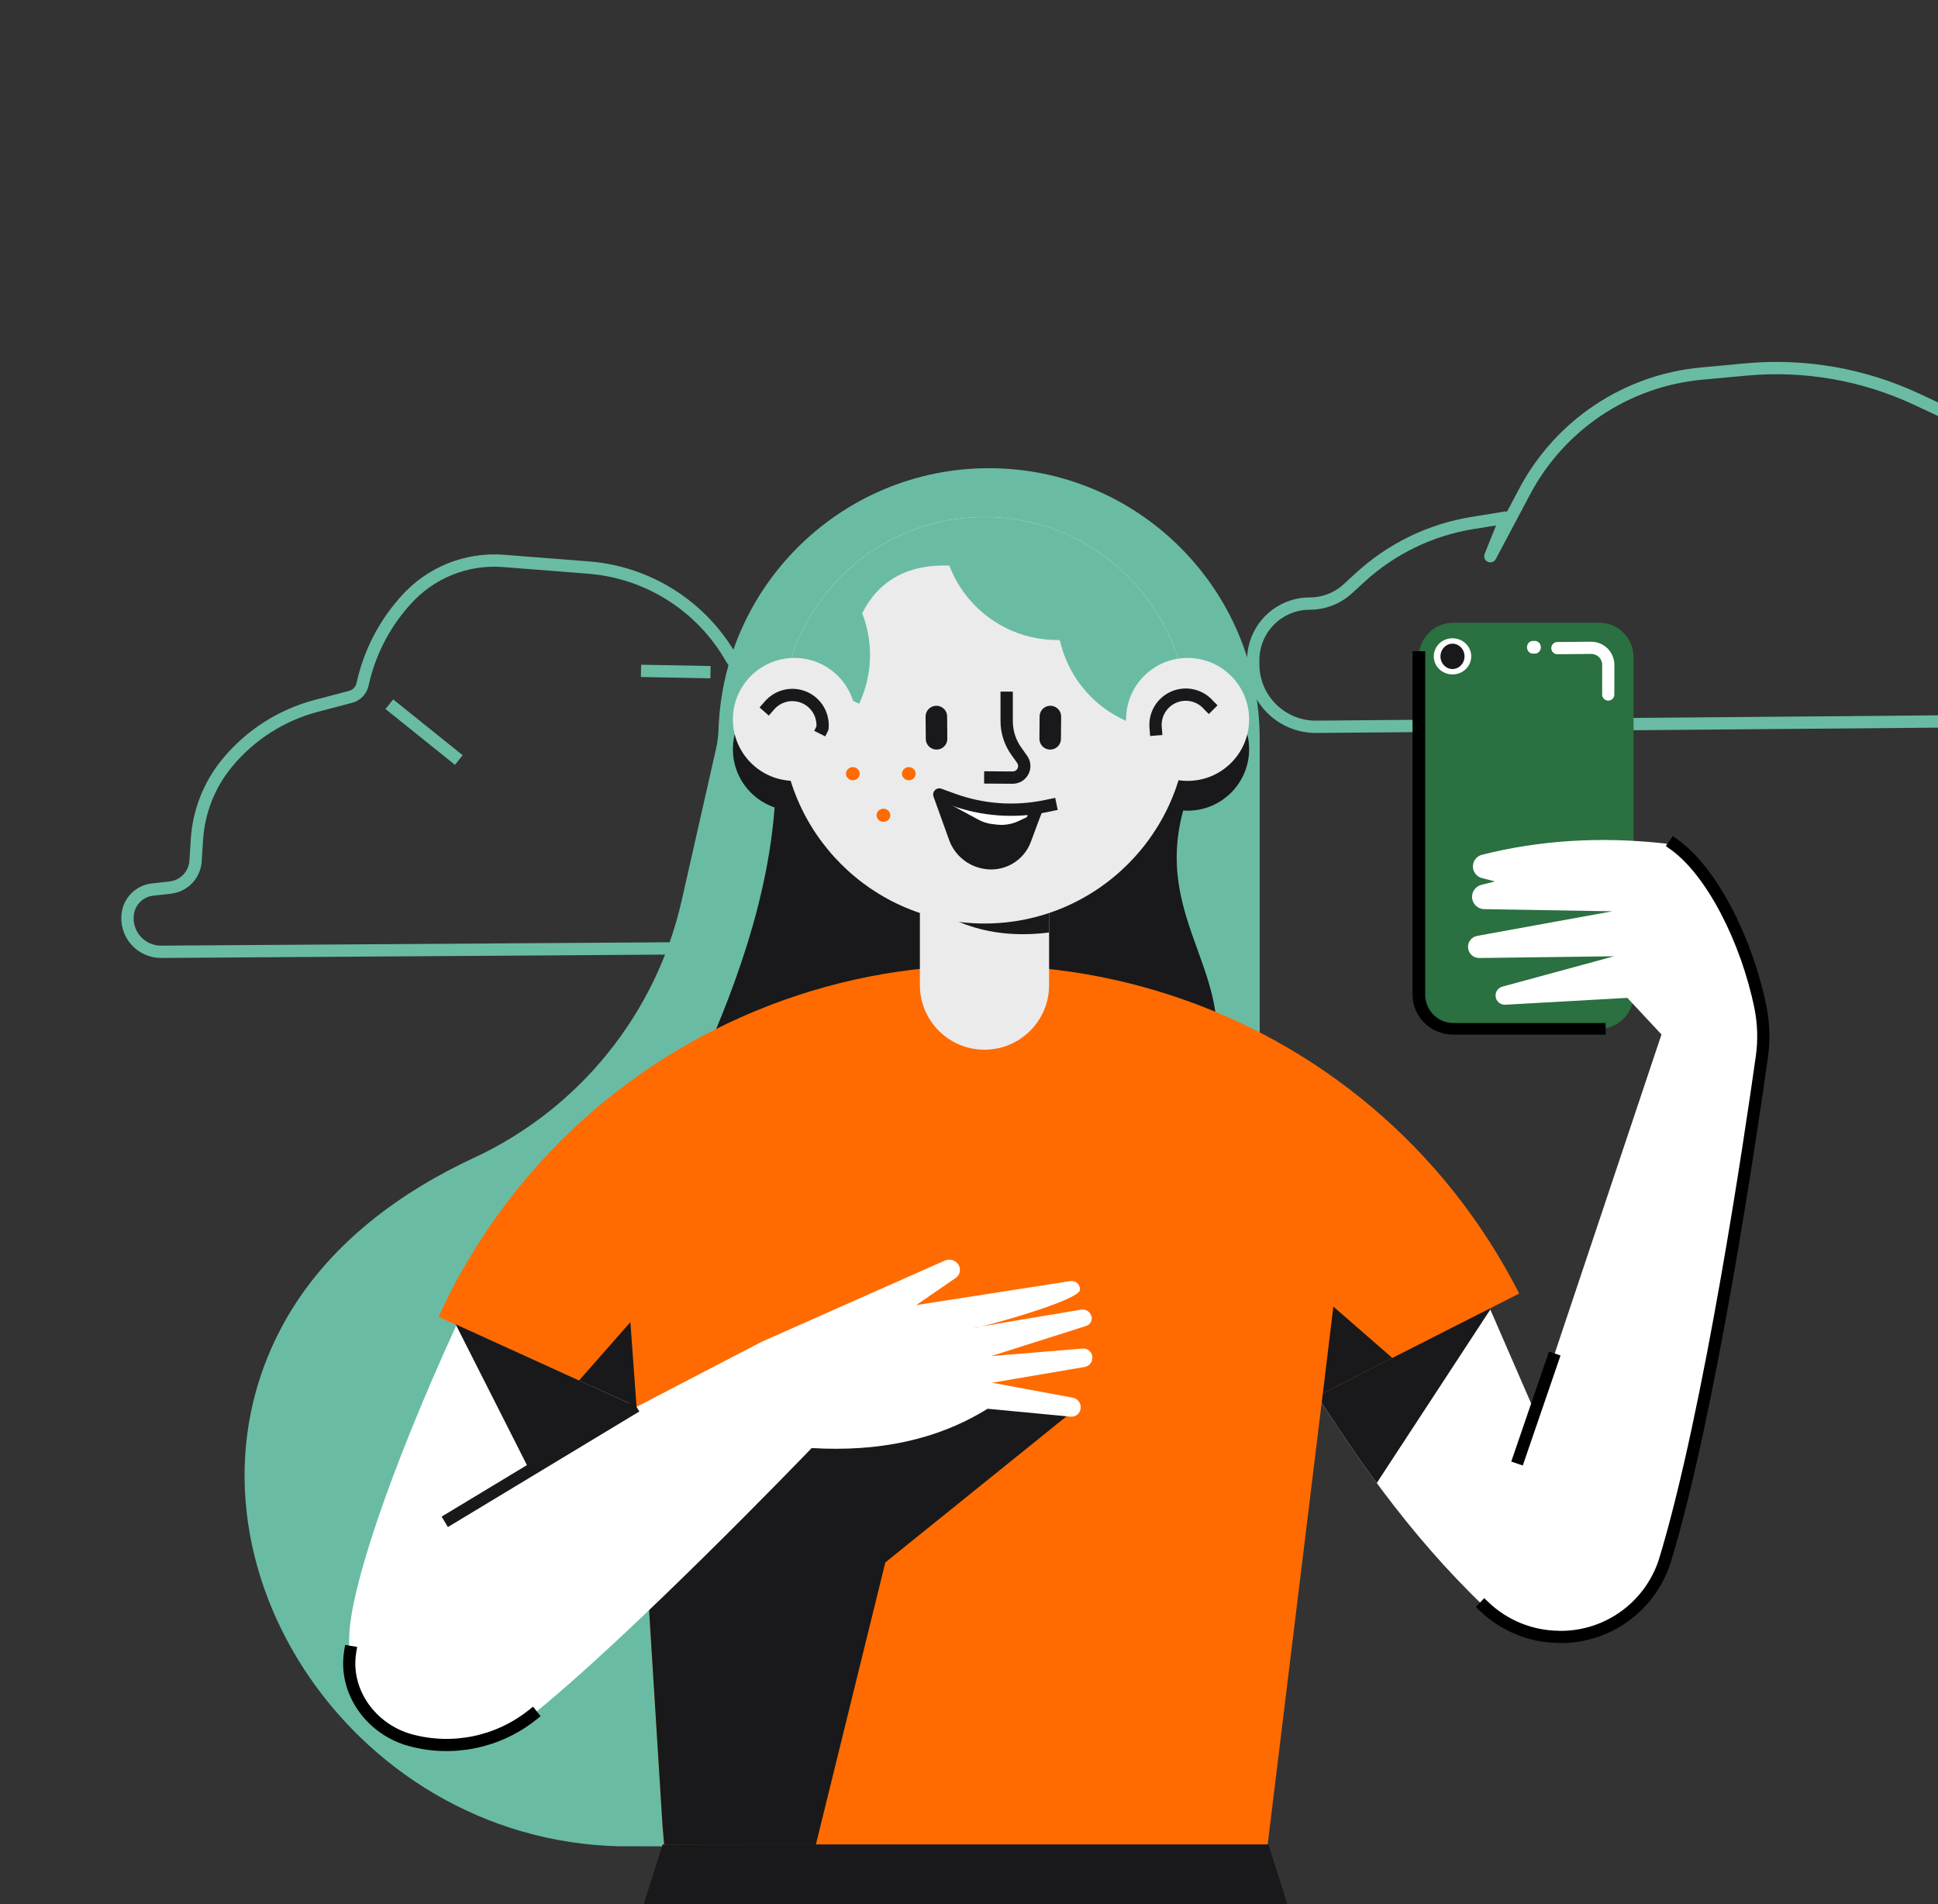 <?xml version="1.0" encoding="UTF-8" standalone="no"?>
<!DOCTYPE svg PUBLIC "-//W3C//DTD SVG 1.1//EN" "http://www.w3.org/Graphics/SVG/1.1/DTD/svg11.dtd">
<svg width="100%" height="100%" viewBox="0 0 1260 1238" version="1.1" xmlns="http://www.w3.org/2000/svg" xmlns:xlink="http://www.w3.org/1999/xlink" xml:space="preserve" xmlns:serif="http://www.serif.com/" style="fill-rule:evenodd;clip-rule:evenodd;stroke-linecap:square;stroke-linejoin:round;stroke-miterlimit:1.5;">
    <rect x="0" y="0" width="1260" height="1238" fill="#333333" stroke="none"/>
    <g id="cloud" transform="matrix(2,0,0,2,-877.31,-367.764)">
        <g transform="matrix(1,0,0,1,-67.555,41.648)">
            <g id="cloud2">
                <path d="M1139.38,376.733C1055.58,377.449 971.709,378.165 934.104,378.486C928.684,378.532 923.47,376.411 919.621,372.595C915.772,368.779 913.607,363.583 913.607,358.163C913.607,357.309 913.607,356.805 913.607,356.805C913.607,351.933 915.542,347.26 918.988,343.814C922.433,340.369 927.106,338.433 931.979,338.433L931.98,338.433C936.552,338.433 940.957,336.722 944.33,333.636C945.592,332.481 947.005,331.188 948.479,329.84C958.607,320.572 971.221,314.463 984.772,312.26C990.767,311.286 995.725,310.48 995.725,310.48L990.684,323.042C990.684,323.042 995.854,313.298 1001.87,301.957C1013.36,280.317 1034.97,265.922 1059.37,263.668C1064.23,263.219 1069.13,262.766 1073.81,262.334C1092.81,260.579 1111.93,263.909 1129.22,271.982C1133.12,273.804 1136.74,275.495 1139.48,276.774" style="fill:none;stroke:rgb(105,188,163);stroke-width:4px;"/>
            </g>
        </g>
        <g id="cloud1" transform="matrix(1,0,0,1,176.447,-60.652)">
            <path d="M311.754,533.704C307.653,534.169 304.376,537.33 303.763,541.41C303.762,541.411 303.762,541.412 303.762,541.413C303.289,544.562 304.217,547.76 306.302,550.166C308.388,552.572 311.421,553.946 314.606,553.924C365.091,553.589 550.397,552.356 591.79,552.081C596.723,552.048 601.098,548.901 602.698,544.234C602.738,544.117 602.778,544 602.818,543.882C604.571,538.77 602.41,533.135 597.688,530.506C597.241,530.257 596.8,530.011 596.374,529.774C593.622,528.242 591.856,525.397 591.702,522.251L591.702,522.243C591.352,515.083 586.814,508.802 580.126,506.221L580.125,506.221C577.396,505.168 575.691,502.44 575.939,499.525C576.011,498.686 576.088,497.774 576.17,496.82C577.037,486.636 572.525,476.738 564.268,470.715L564.267,470.714C556.81,465.274 547.807,462.365 538.576,462.414C527.91,462.47 513.969,462.544 506.861,462.581C504.019,462.596 501.39,461.074 499.988,458.601L499.988,458.6C490.369,441.628 472.947,430.544 453.498,429.023C444.163,428.293 434.2,427.514 425.875,426.863C413.794,425.918 401.974,430.72 393.974,439.823C393.82,439.998 393.666,440.174 393.512,440.349C386.839,447.943 382.212,457.113 380.069,466.992C380.069,466.993 380.069,466.993 380.068,466.993C379.64,468.968 378.14,470.535 376.186,471.048C373.478,471.76 369.357,472.844 365.081,473.968C353.71,476.958 343.565,483.444 336.079,492.51L336.078,492.51C330.263,499.553 326.817,508.25 326.231,517.364C326.075,519.796 325.917,522.243 325.777,524.427C325.488,528.909 322.03,532.539 317.569,533.045C315.659,533.262 313.624,533.492 311.754,533.704Z" style="fill:none;stroke:rgb(105,188,163);stroke-width:4px;stroke-linecap:round;"/>
            <path d="M390.33,474.697L409.801,490.335" style="fill:none;stroke:rgb(105,188,163);stroke-width:4px;"/>
            <path d="M472.579,462.64L491.18,462.995" style="fill:none;stroke:rgb(105,188,163);stroke-width:4px;"/>
        </g>
    </g>
    <g id="girl" transform="matrix(1.6,0,0,2.291,-581.706,-760.2)">
        <g transform="matrix(1.25,0,0,0.873,408.46,333.784)">
            <path d="M196.847,241.169C197.322,239.068 197.595,236.925 197.663,234.772C199.303,187.667 238.069,149.939 285.577,149.939C334.146,149.939 373.577,189.37 373.577,237.939L373.577,597.891C373.577,597.891 167.187,597.927 165.552,597.891C76.973,595.959 16.352,501.73 55.955,428.559C70.472,401.738 95.389,384.665 118.279,374.044C152.482,358.103 177.376,327.223 185.696,290.417C190.564,268.961 195.12,248.808 196.847,241.169Z" style="fill:rgb(105,188,163);"/>
        </g>
        <g>
            <g transform="matrix(1.305,0,0,0.925,394.266,326.406)">
                <ellipse cx="282.941" cy="235.833" rx="63.2" ry="62.327" style="fill:rgb(25,25,27);"/>
            </g>
            <g transform="matrix(0.625,0,0,0.437,361.215,331.846)">
                <path d="M779.484,507.605L508.21,507.605C506.78,569.96 486.292,632.373 457.217,695.98L792.899,691.198C807.049,625.695 744.776,590.266 779.484,507.605Z" style="fill:rgb(25,25,27);"/>
            </g>
            <g transform="matrix(1.27,0,0,0.873,395.117,331.56)">
                <ellipse cx="355.139" cy="243.828" rx="19.686" ry="19.986" style="fill:rgb(25,25,27);"/>
            </g>
            <g transform="matrix(1.27,0,0,0.873,235.35,331.56)">
                <ellipse cx="355.139" cy="243.828" rx="19.686" ry="19.986" style="fill:rgb(25,25,27);"/>
            </g>
        </g>
        <g transform="matrix(1.359,0,0,0.873,366.446,362.03)">
            <path d="M486.323,178.963C486.323,176.007 485.242,173.172 483.319,171.081C481.397,168.991 478.788,167.816 476.069,167.816C464.083,167.816 444.364,167.816 432.377,167.816C429.658,167.816 427.05,168.991 425.127,171.081C423.204,173.172 422.124,176.007 422.124,178.963C422.124,203.864 422.124,263.769 422.124,288.669C422.124,291.626 423.204,294.461 425.127,296.551C427.05,298.642 429.658,299.816 432.377,299.816C444.364,299.816 464.083,299.816 476.069,299.816C478.788,299.816 481.397,298.642 483.319,296.551C485.242,294.461 486.323,291.626 486.323,288.669C486.323,263.769 486.323,203.864 486.323,178.963Z" style="fill:rgb(43,112,64);"/>
            <clipPath id="_clip1">
                <path d="M486.323,178.963C486.323,176.007 485.242,173.172 483.319,171.081C481.397,168.991 478.788,167.816 476.069,167.816C464.083,167.816 444.364,167.816 432.377,167.816C429.658,167.816 427.05,168.991 425.127,171.081C423.204,173.172 422.124,176.007 422.124,178.963C422.124,203.864 422.124,263.769 422.124,288.669C422.124,291.626 423.204,294.461 425.127,296.551C427.05,298.642 429.658,299.816 432.377,299.816C444.364,299.816 464.083,299.816 476.069,299.816C478.788,299.816 481.397,298.642 483.319,296.551C485.242,294.461 486.323,291.626 486.323,288.669C486.323,263.769 486.323,203.864 486.323,178.963Z"/>
            </clipPath>
            <g clip-path="url(#_clip1)">
                <g transform="matrix(0.923,0,0,0.81,17.824,1.483)">
                    <ellipse cx="448.928" cy="218.84" rx="4.981" ry="6.169" style="fill:rgb(25,25,27);stroke:white;stroke-width:2.17px;stroke-linecap:round;"/>
                </g>
                <g transform="matrix(-0.425,0.002,0.002,0.5,874.185,-36.841)">
                    <path d="M983.953,421.32L985.453,421.317" style="fill:none;stroke:white;stroke-width:8.23px;stroke-linecap:round;"/>
                </g>
                <g transform="matrix(0.46,0,0,0.5,-2.178,-34.572)">
                    <path d="M1012.44,421.281C1012.44,421.281 1024.72,421.17 1034.32,421.083C1037.29,421.056 1040.14,422.217 1042.25,424.306C1044.35,426.395 1045.53,429.239 1045.52,432.204C1045.51,440.885 1045.49,451.435 1045.49,451.435" style="fill:none;stroke:white;stroke-width:7.93px;stroke-linecap:round;"/>
                </g>
            </g>
        </g>
        <g transform="matrix(1.359,0,0,0.873,366.446,362.03)">
            <path d="M422.124,178.963C422.124,203.864 422.124,263.769 422.124,288.669C422.124,291.626 423.204,294.461 425.127,296.551C427.05,298.642 429.658,299.816 432.377,299.816C444.364,299.816 464.083,299.816 476.069,299.816" style="fill:none;stroke:black;stroke-width:3.79px;stroke-linecap:butt;"/>
        </g>
        <g transform="matrix(1.25,0,0,0.873,399.377,331.846)">
            <path d="M544.132,343.253C544.85,338.069 544.718,332.804 543.741,327.663C540.003,308.155 531.283,291.255 517.838,276.828C516.428,275.326 514.53,274.375 512.484,274.142C491.598,271.816 471.818,273.094 453.096,277.821C451.447,278.246 450.263,279.69 450.17,281.391C450.167,281.391 450.167,281.391 450.167,281.391C450.066,283.262 451.302,284.942 453.117,285.403C455.117,285.911 457.338,286.474 457.338,286.474C457.338,286.474 454.982,287.073 452.897,287.602C451.067,288.067 449.812,289.748 449.886,291.635C449.886,291.635 449.886,291.635 449.886,291.635C449.97,293.762 451.7,295.453 453.828,295.489C464.75,295.672 495.504,296.189 495.504,296.189C495.504,296.189 462.32,302.222 451.546,304.181C449.669,304.523 448.378,306.259 448.591,308.155C448.591,308.155 448.591,308.156 448.591,308.156C448.799,310.006 450.375,311.396 452.236,311.372C462.92,311.234 496.043,310.804 496.043,310.804C496.043,310.804 468.143,318.39 459.728,320.678C458.349,321.053 457.43,322.352 457.535,323.777C457.535,323.778 457.535,323.778 457.535,323.778C457.656,325.416 459.067,326.654 460.707,326.561C470.36,326.017 500.36,324.324 500.36,324.324L511.461,336.227L470.351,459.061L449.275,410.582L392.055,441.718C410.739,472.064 429.368,498.776 453.908,522.254C460.415,528.444 469.025,531.938 478.005,532.032C478.111,532.063 478.218,532.064 478.325,532.065C494.041,532.23 507.998,522.05 512.642,507.035C527.294,458.743 540.567,368.563 544.132,343.253Z" style="fill:white;"/>
            <clipPath id="_clip2">
                <path d="M544.132,343.253C544.85,338.069 544.718,332.804 543.741,327.663C540.003,308.155 531.283,291.255 517.838,276.828C516.428,275.326 514.53,274.375 512.484,274.142C491.598,271.816 471.818,273.094 453.096,277.821C451.447,278.246 450.263,279.69 450.17,281.391C450.167,281.391 450.167,281.391 450.167,281.391C450.066,283.262 451.302,284.942 453.117,285.403C455.117,285.911 457.338,286.474 457.338,286.474C457.338,286.474 454.982,287.073 452.897,287.602C451.067,288.067 449.812,289.748 449.886,291.635C449.886,291.635 449.886,291.635 449.886,291.635C449.97,293.762 451.7,295.453 453.828,295.489C464.75,295.672 495.504,296.189 495.504,296.189C495.504,296.189 462.32,302.222 451.546,304.181C449.669,304.523 448.378,306.259 448.591,308.155C448.591,308.155 448.591,308.156 448.591,308.156C448.799,310.006 450.375,311.396 452.236,311.372C462.92,311.234 496.043,310.804 496.043,310.804C496.043,310.804 468.143,318.39 459.728,320.678C458.349,321.053 457.43,322.352 457.535,323.777C457.535,323.778 457.535,323.778 457.535,323.778C457.656,325.416 459.067,326.654 460.707,326.561C470.36,326.017 500.36,324.324 500.36,324.324L511.461,336.227L470.351,459.061L449.275,410.582L392.055,441.718C410.739,472.064 429.368,498.776 453.908,522.254C460.415,528.444 469.025,531.938 478.005,532.032C478.111,532.063 478.218,532.064 478.325,532.065C494.041,532.23 507.998,522.05 512.642,507.035C527.294,458.743 540.567,368.563 544.132,343.253Z"/>
            </clipPath>
            <g clip-path="url(#_clip2)">
                <path d="M397.296,453.188L456.44,424.679L417.314,484.456L397.296,453.188Z" style="fill:rgb(25,25,27);"/>
            </g>
        </g>
        <g transform="matrix(1.25,0,0,0.873,399.377,331.846)">
            <path d="M465.141,473.824L476.127,441.803" style="fill:none;stroke:black;stroke-width:3.96px;"/>
        </g>
        <g transform="matrix(1.25,0,0,0.873,399.377,331.846)">
            <path d="M453.908,522.254C460.415,528.444 469.025,531.938 478.005,532.032C478.111,532.063 478.218,532.064 478.325,532.065C494.041,532.23 507.998,522.05 512.642,507.035C527.26,458.854 540.506,368.977 544.107,343.428C544.853,338.047 544.683,332.578 543.603,327.254C539.147,305.49 527.825,283.229 515.619,274.512" style="fill:none;stroke:black;stroke-width:3.96px;"/>
        </g>
        <g transform="matrix(1.25,0,0,0.873,399.377,331.846)">
            <path d="M178.239,457.262L113.922,428.016C132.226,387.822 163.632,355.033 203,335.014C298.998,286.2 416.391,324.449 465.205,420.446L401.376,452.845L383.392,599.884L187.107,599.601L178.239,457.262Z" style="fill:rgb(255,107,0);"/>
            <clipPath id="_clip3">
                <path d="M178.239,457.262L113.922,428.016C132.226,387.822 163.632,355.033 203,335.014C298.998,286.2 416.391,324.449 465.205,420.446L401.376,452.845L383.392,599.884L187.107,599.601L178.239,457.262Z"/>
            </clipPath>
            <g clip-path="url(#_clip3)">
                <path d="M401.376,452.925L404.795,424.679L424.003,441.41L401.376,452.925ZM178.273,457.24L176.279,429.736L159.54,448.754L178.273,457.24Z" style="fill:rgb(25,25,27);"/>
                <path d="M320.974,457.996L259.156,507.836L236.492,599.884L187.259,599.496L176.407,477.108L297.188,450.123L320.974,457.996Z" style="fill:rgb(25,25,27);"/>
            </g>
        </g>
        <g transform="matrix(1.122,0,0,0.652,428.43,465.641)">
            <path d="M408.447,623.546L175.292,623.546L182.192,597.49L401.546,597.49L408.447,623.546Z" style="fill:rgb(25,25,27);"/>
        </g>
        <g transform="matrix(1.25,0,0,0.873,396.577,325.299)">
            <path d="M314.627,327.679C314.627,339.269 305.217,348.679 293.627,348.679C282.037,348.679 272.627,339.269 272.627,327.679L272.627,277.679L314.627,277.679L314.627,327.679Z" style="fill:rgb(235,235,235);"/>
            <clipPath id="_clip4">
                <path d="M314.627,327.679C314.627,339.269 305.217,348.679 293.627,348.679C282.037,348.679 272.627,339.269 272.627,327.679L272.627,277.679L314.627,277.679L314.627,327.679Z"/>
            </clipPath>
            <g clip-path="url(#_clip4)">
                <g transform="matrix(0.5,0,0,0.589,-33.952,-66.659)">
                    <path d="M697.159,584.331L697.159,640.472C660.252,644.413 629.056,635.995 603.989,614.31L697.159,584.331Z" style="fill:rgb(25,25,27);"/>
                </g>
            </g>
        </g>
        <g transform="matrix(0.625,0,0,0.437,363.487,331.846)">
            <circle cx="640.21" cy="467.633" r="132" style="fill:rgb(235,235,235);"/>
        </g>
        <g transform="matrix(0.625,0,0,0.437,363.487,331.846)">
            <path d="M512.228,435.212C526.691,378.015 578.54,335.633 640.21,335.633C713.062,335.633 772.21,394.78 772.21,467.633C772.21,469.68 772.163,471.716 772.07,473.751C768.919,474.156 765.701,474.365 762.436,474.365C726.887,474.365 697.081,449.58 689.374,416.365C689.259,415.86 688.807,415.504 688.289,415.509C688.005,415.511 687.72,415.512 687.436,415.512C655.442,415.512 628.101,395.437 617.331,367.201C592.029,366.286 572.17,375.539 560.702,398.112C567.818,416.496 567.72,437.641 558.724,456.915L512.228,435.212Z" style="fill:rgb(105,188,163);"/>
        </g>
        <g transform="matrix(1.27,0,0,0.873,395.117,323.105)">
            <ellipse cx="355.139" cy="243.828" rx="19.686" ry="19.986" style="fill:rgb(235,235,235);"/>
        </g>
        <g transform="matrix(1.27,0,0,0.873,235.35,323.105)">
            <ellipse cx="355.139" cy="243.828" rx="19.686" ry="19.986" style="fill:rgb(235,235,235);"/>
        </g>
        <g transform="matrix(-1.25,0,0,0.873,1717.83,168.208)">
            <path d="M690.446,416.686C690.446,416.686 690.447,416.685 690.449,416.683C693.207,413.428 697.749,412.324 701.693,413.948C705.638,415.572 708.086,419.554 707.752,423.807C707.717,424.254 707.698,424.499 707.698,424.499" style="fill:none;stroke:rgb(25,25,27);stroke-width:4px;"/>
            <g transform="matrix(0.698,-0.716,0.716,0.698,35.762,627.601)">
                <path d="M690.446,416.686C690.446,416.686 690.447,416.685 690.449,416.683C693.207,413.428 697.749,412.324 701.693,413.948C705.638,415.572 708.086,419.554 707.752,423.807C707.717,424.254 707.698,424.499 707.698,424.499" style="fill:none;stroke:rgb(25,25,27);stroke-width:4px;"/>
            </g>
            <path d="M741.96,420.327L742.019,427.562" style="fill:none;stroke:rgb(25,25,27);stroke-width:7px;stroke-linecap:round;"/>
            <g transform="matrix(-1,0,0,1,1520.98,0)">
                <path d="M741.96,420.327L742.019,427.562" style="fill:none;stroke:rgb(25,25,27);stroke-width:7px;stroke-linecap:round;"/>
            </g>
            <path d="M756.164,414.221C756.164,414.221 756.163,418.258 756.162,421.827C756.162,425.313 755.075,428.712 753.055,431.553C752.441,432.416 751.787,433.335 751.143,434.24C750.326,435.389 750.22,436.899 750.871,438.151C751.521,439.402 752.817,440.184 754.227,440.175C757.866,440.153 761.493,440.131 761.493,440.131" style="fill:none;stroke:rgb(25,25,27);stroke-width:4px;"/>
            <path d="M741.936,449.131C741.936,449.131 742.58,449.264 743.617,449.476C753.626,451.531 764.009,450.774 773.613,447.288C776.189,446.353 778.063,445.673 778.063,445.673C778.063,445.673 775.193,453.659 773.009,459.736C771.507,463.914 767.904,466.984 763.54,467.803C763.484,467.813 763.428,467.824 763.372,467.834C757.711,468.896 752.114,465.701 750.148,460.287C748.318,455.246 746.434,450.055 746.434,450.055" style="fill:rgb(25,25,27);"/>
            <g>
                <clipPath id="_clip5">
                    <path d="M741.936,449.131C741.936,449.131 742.58,449.264 743.617,449.476C753.626,451.531 764.009,450.774 773.613,447.288C776.189,446.353 778.063,445.673 778.063,445.673C778.063,445.673 775.193,453.659 773.009,459.736C771.507,463.914 767.904,466.984 763.54,467.803C763.484,467.813 763.428,467.824 763.372,467.834C757.711,468.896 752.114,465.701 750.148,460.287C748.318,455.246 746.434,450.055 746.434,450.055"/>
                </clipPath>
                <g clip-path="url(#_clip5)">
                    <path d="M747.639,452.094C747.639,452.094 748.788,452.154 750.418,452.24C757.557,452.615 764.703,451.647 771.485,449.386C774.536,448.369 777.081,447.521 777.081,447.521C777.081,447.521 769.236,451.754 765.333,453.86C763.912,454.627 762.357,455.114 760.753,455.296C760.298,455.348 759.814,455.403 759.331,455.457C756.909,455.732 754.459,455.324 752.256,454.281C750.074,453.248 747.639,452.094 747.639,452.094Z" style="fill:white;"/>
                </g>
            </g>
            <path d="M741.936,449.131C741.936,449.131 742.58,449.264 743.617,449.476C753.626,451.531 764.009,450.774 773.613,447.288C776.189,446.353 778.063,445.673 778.063,445.673C778.063,445.673 775.193,453.659 773.009,459.736C771.507,463.914 767.904,466.984 763.54,467.803C763.484,467.813 763.428,467.824 763.372,467.834C757.711,468.896 752.114,465.701 750.148,460.287C748.318,455.246 746.564,450.73 746.564,450.73" style="fill:none;stroke:rgb(25,25,27);stroke-width:4px;"/>
            <g transform="matrix(1,0,0,1.044,68.7,-18.553)">
                <ellipse cx="719.279" cy="438.18" rx="2.232" ry="2.044" style="fill:rgb(255,107,0);"/>
            </g>
            <g transform="matrix(1,0,0,1.044,86.891,-18.553)">
                <ellipse cx="719.279" cy="438.18" rx="2.232" ry="2.044" style="fill:rgb(255,107,0);"/>
            </g>
            <g transform="matrix(1,0,0,1.044,76.944,-5.039)">
                <ellipse cx="719.279" cy="438.18" rx="2.232" ry="2.044" style="fill:rgb(255,107,0);"/>
            </g>
        </g>
        <g transform="matrix(1.25,0,0,0.873,-183.775,144.241)">
            <g transform="matrix(1,0,0,1,-1.042,-13.467)">
                <path d="M587.295,659.039L645.937,685.593L686.381,664.55C686.381,664.55 735.412,642.806 746.015,638.104C747.248,637.557 748.682,637.742 749.736,638.583C749.746,638.591 749.755,638.599 749.765,638.607C750.557,639.239 751.002,640.209 750.966,641.221C750.93,642.234 750.416,643.169 749.581,643.743C744.766,647.054 736.765,652.556 736.765,652.556C736.765,652.556 775.624,646.501 786.841,644.753C787.607,644.633 788.387,644.844 788.989,645.332C789.591,645.821 789.958,646.541 790,647.315C790.003,647.374 790.004,647.408 790.004,647.408C790.64,651.002 757.2,659.982 755.737,659.999C754.319,660.015 782.943,655.27 790.387,654.039C791.461,653.862 792.544,654.297 793.197,655.168C793.233,655.216 793.27,655.265 793.307,655.315C793.809,655.984 793.956,656.855 793.7,657.652C793.445,658.449 792.82,659.073 792.023,659.326C783.3,662.096 761.135,669.135 761.135,669.135C761.135,669.135 783.874,667.258 790.877,666.68C792.095,666.58 793.244,667.254 793.751,668.365C793.751,668.366 793.752,668.367 793.752,668.368C794.148,669.237 794.119,670.242 793.671,671.086C793.224,671.931 792.41,672.519 791.468,672.679C782.51,674.203 761.403,677.794 761.403,677.794C761.403,677.794 780.003,681.24 787.635,682.654C788.478,682.81 789.222,683.3 789.697,684.013C790.172,684.727 790.338,685.602 790.158,686.439C790.157,686.445 790.156,686.45 790.155,686.455C789.834,687.947 788.447,688.962 786.928,688.818C779.645,688.126 759.941,686.255 759.941,686.255C743.441,696.505 724.193,700.308 702.778,699.024C702.778,699.024 642.983,761.254 610.109,787.274C598.977,796.086 575.56,798.939 564.982,790.468C555.876,783.175 552.033,775.81 552.44,760.252C552.842,744.93 565.27,707.223 587.295,659.039Z" style="fill:white;"/>
            </g>
            <g transform="matrix(1.037,-0.025,-0.025,1.017,464.758,177.32)">
                <path d="M127.884,525.412L183.645,491.961" style="fill:none;stroke:rgb(25,25,27);stroke-width:3.96px;"/>
            </g>
            <g transform="matrix(1,0,0,1,0.729,-14.87)">
                <path d="M610.109,787.274C598.977,796.086 584.327,799.101 570.62,795.401L570.619,795.401C557.9,791.969 548.88,779.704 550.971,766.698" style="fill:none;stroke:black;stroke-width:3.96px;stroke-linecap:butt;stroke-miterlimit:2;"/>
            </g>
            <g transform="matrix(1,0,0,1,465.334,192.857)">
                <path d="M120.66,452.473L179.561,479.268L144.772,500.104L120.66,452.473Z" style="fill:rgb(25,25,27);"/>
            </g>
        </g>
    </g>
</svg>
